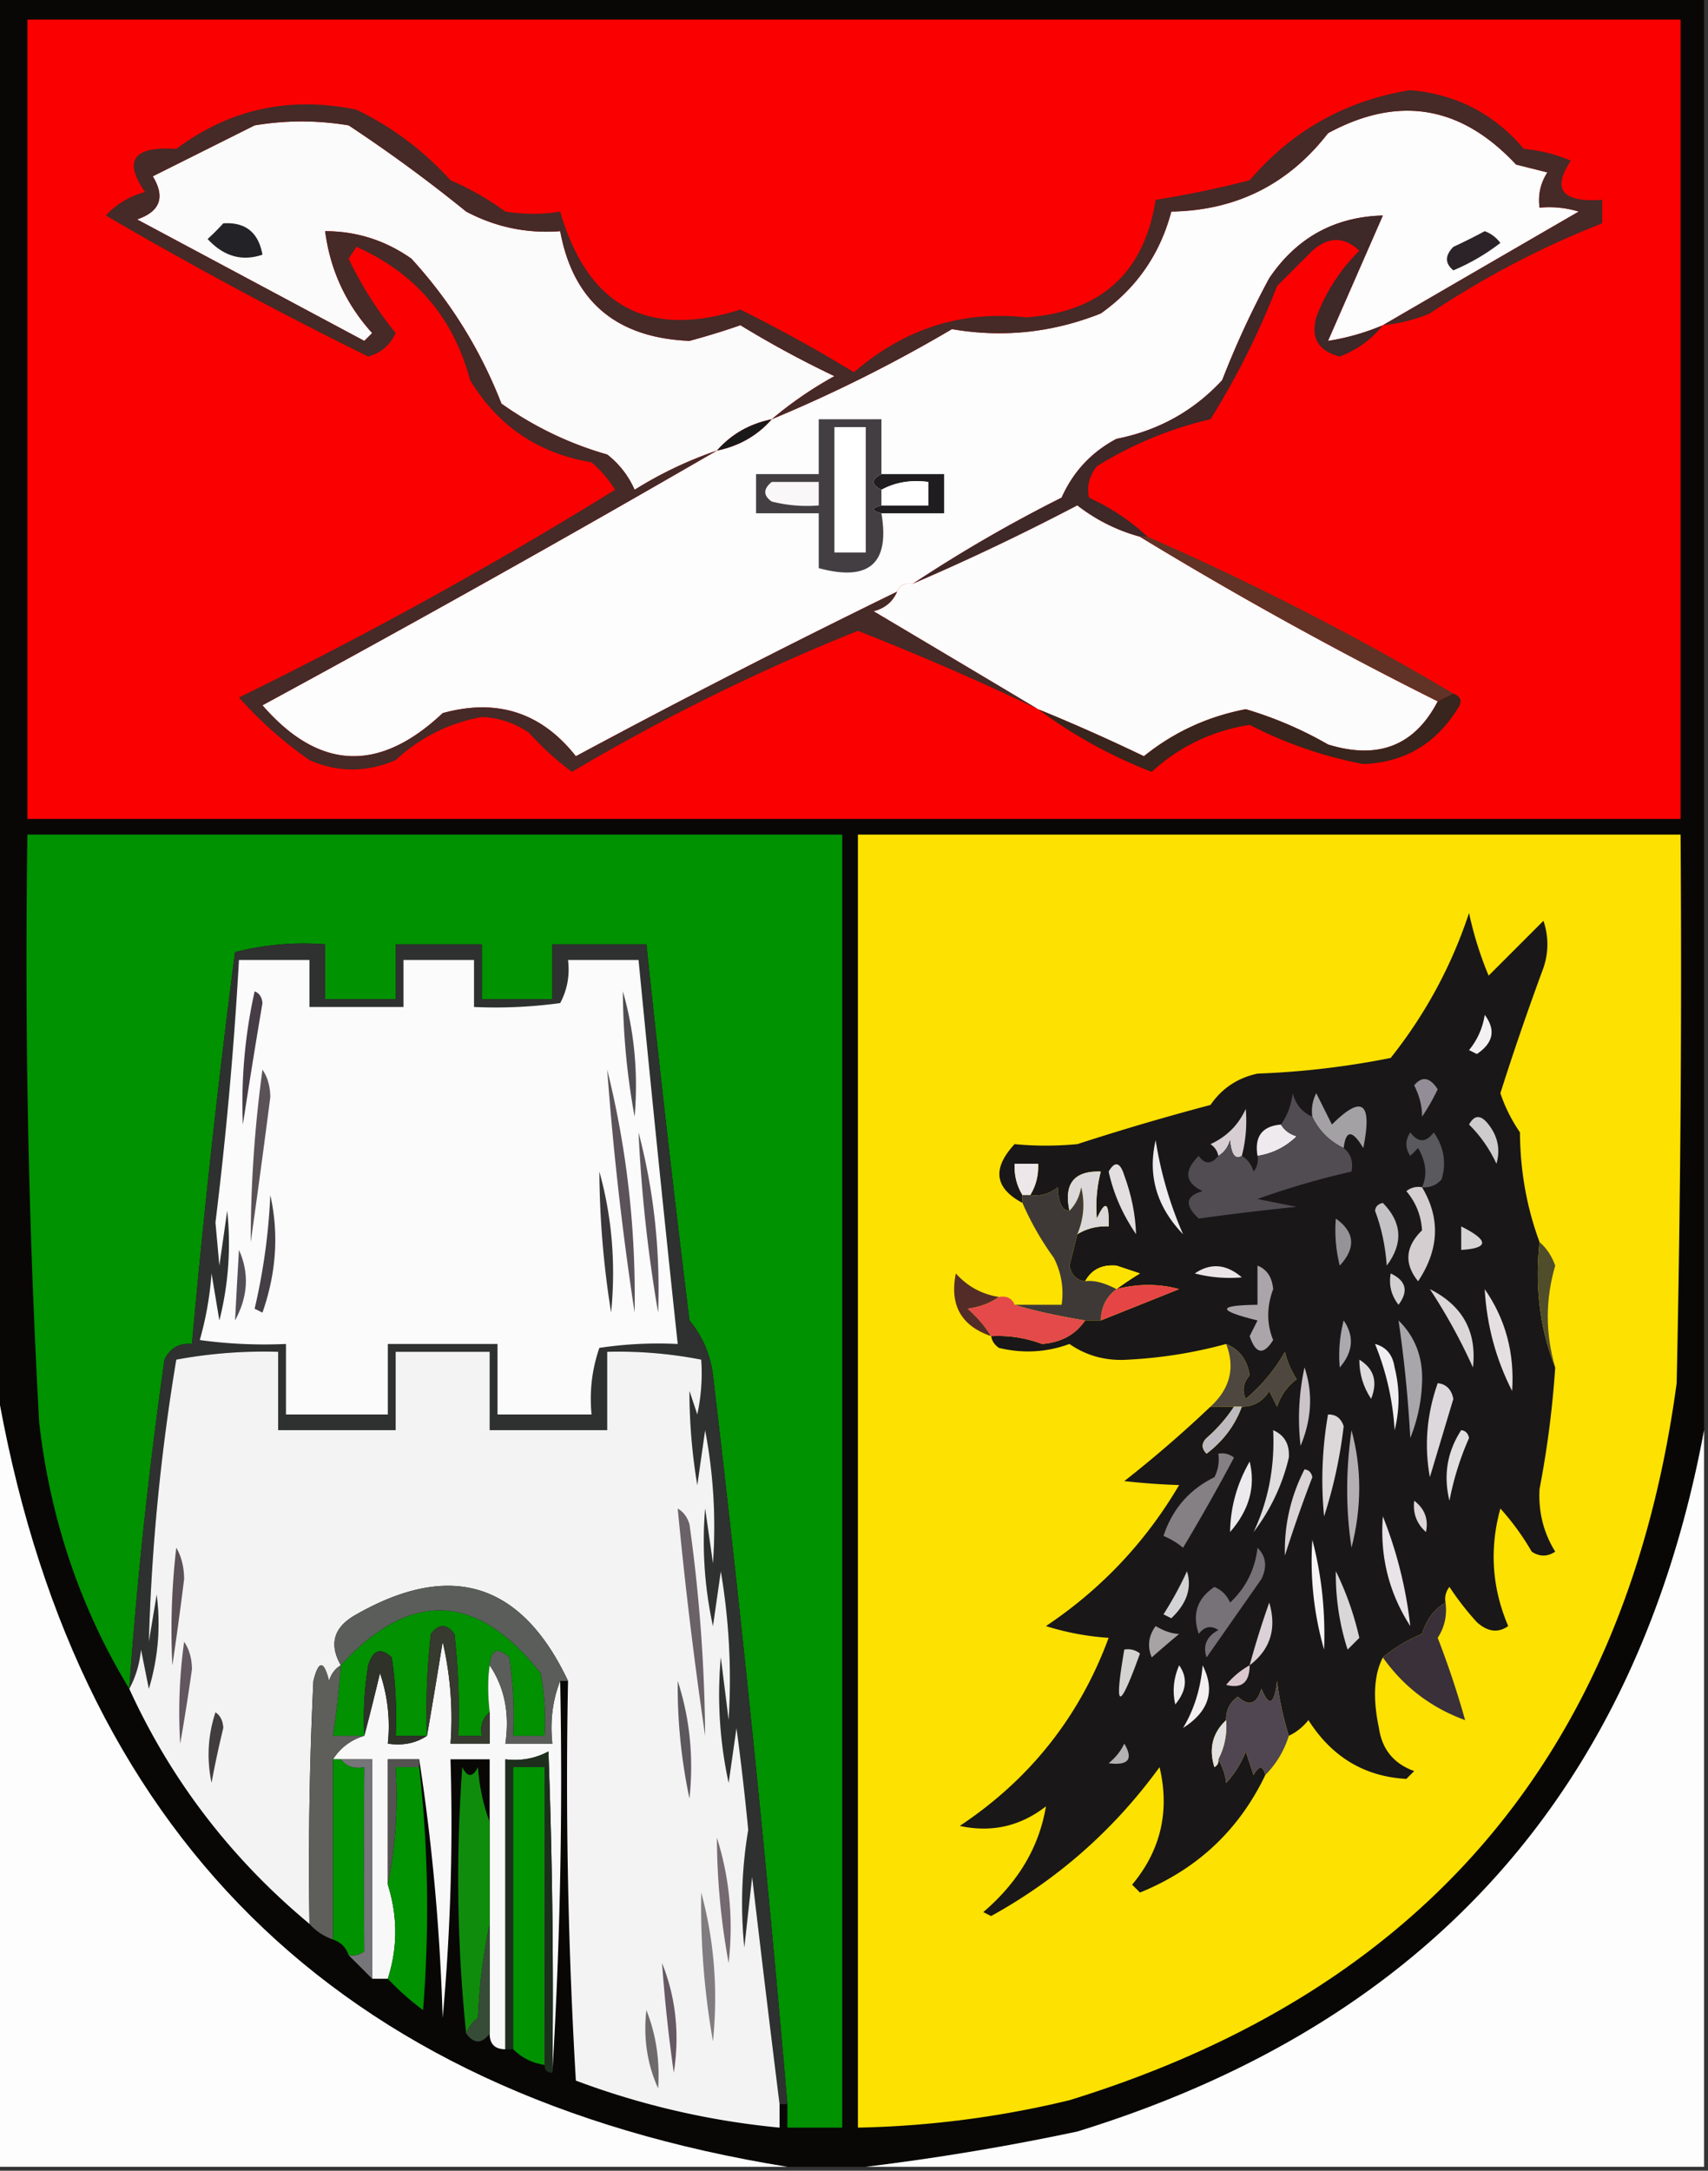<svg xmlns="http://www.w3.org/2000/svg" width="218" height="277" style="shape-rendering:geometricPrecision;text-rendering:geometricPrecision;image-rendering:optimizeQuality;fill-rule:evenodd;clip-rule:evenodd"><rect width="100%" height="100%" fill="#333333" stroke="none"/><path style="opacity:1" fill="#080706" d="M-.5-.5h218v183c-8.544 45.857-35.211 75.691-80 89.5a310.547 310.547 0 0 1-27 4.5h-10c-57.622-9.289-91.289-42.622-101-100V-.5z"/><path style="opacity:1" fill="#fb0000" d="M3.5 2.5h211v102H3.5V2.5z"/><path style="opacity:1" fill="#fdfdfd" d="M176.5 41.5a29.417 29.417 0 0 1-7 2l7-16c-6.182.175-11.015 2.842-14.5 8a114.396 114.396 0 0 0-6 13c-3.639 3.943-8.139 6.443-13.5 7.5-3.195 1.695-5.528 4.195-7 7.5a182.642 182.642 0 0 0-19 11c-.992-.172-1.658.162-2 1a1186.301 1186.301 0 0 0-41 21c-4.397-5.582-10.064-7.416-17-5.5-8.116 7.644-15.783 7.311-23-1a2403.869 2403.869 0 0 0 58-32.5c2.831-.579 5.164-1.912 7-4a185.095 185.095 0 0 0 23-11.5c6.498 1.12 12.831.453 19-2 4.564-3.234 7.564-7.567 9-13 8.279-.14 14.946-3.473 20-10 8.978-4.873 16.978-3.54 24 4l4 1c-.88 1.356-1.214 2.856-1 4.5 1.699-.16 3.366.006 5 .5-8.396 4.86-16.73 9.693-25 14.5z"/><path style="opacity:1" fill="#fcfbfc" d="M98.5 53.5c-2.831.579-5.164 1.912-7 4a50.482 50.482 0 0 0-10.5 5 11.529 11.529 0 0 0-3.5-4.5A43.966 43.966 0 0 1 64 51.5c-2.706-6.922-6.54-13.089-11.5-18.5-3.322-2.332-6.989-3.498-11-3.5.639 4.945 2.639 9.278 6 13l-1 1-29-15.5c2.948-1.01 3.614-2.843 2-5.5l13-6.5c4-.667 8-.667 12 0a191.043 191.043 0 0 1 15 11c3.753 1.989 7.753 2.822 12 2.5 1.653 8.944 7.153 13.61 16.5 14a94.587 94.587 0 0 0 6.5-2 131.203 131.203 0 0 0 12 6.5 49.087 49.087 0 0 0-8 5.5z"/><path style="opacity:1" fill="#1a191a" d="M98.5 53.5c-1.836 2.088-4.169 3.421-7 4 1.836-2.088 4.169-3.421 7-4z"/><path style="opacity:1" fill="#1f1d20" d="M112.5 60.5h8v5h-8c-1.333-.333-1.333-.667 0-1h6v-3c-2.235-.295-4.235.039-6 1-1.333-.667-1.333-1.333 0-2z"/><path style="opacity:1" fill="#fefffe" d="M112.5 64.5v-2c1.765-.961 3.765-1.295 6-1v3h-6z"/><path style="opacity:1" fill="#423e42" d="M112.5 60.5c-1.333.667-1.333 1.333 0 2v2c-1.333.333-1.333.667 0 1 1.094 6.405-1.573 8.738-8 7v-7h-8v-5h8v-7h8v7z"/><path style="opacity:1" fill="#faf7f8" d="M98.5 61.5h6v3a18.437 18.437 0 0 1-6-.5c-1.098-.77-1.098-1.603 0-2.5z"/><path style="opacity:1" fill="#fefffe" d="M106.5 54.5h4v16h-4v-16z"/><path style="opacity:1" fill="#3e2828" d="M176.5 41.5c-1.376 1.771-3.209 3.105-5.5 4-2.723-.708-3.723-2.375-3-5a23.16 23.16 0 0 1 5.5-8.5c-1.914-1.827-3.914-1.827-6 0l-4.5 4.5a101.216 101.216 0 0 1-8.5 17 48.018 48.018 0 0 0-14.5 6c-.982 1.259-1.315 2.592-1 4 2.824 1.318 5.324 2.985 7.5 5h-1a22.588 22.588 0 0 1-8-4 302.737 302.737 0 0 1-21 10 182.642 182.642 0 0 1 19-11c1.472-3.305 3.805-5.805 7-7.5 5.361-1.057 9.861-3.557 13.5-7.5a114.396 114.396 0 0 1 6-13c3.485-5.158 8.318-7.825 14.5-8l-7 16a29.417 29.417 0 0 0 7-2z"/><path style="opacity:1" fill="#fcfcfc" d="M145.5 68.5a521.334 521.334 0 0 0 38 21c-2.927 5.648-7.594 7.481-14 5.5a48.691 48.691 0 0 0-10.5-4.5c-4.864.933-9.197 2.933-13 6a240.219 240.219 0 0 0-13.5-6c-6.937-4.14-13.937-8.307-21-12.5 1.442-.377 2.442-1.21 3-2.5.342-.838 1.008-1.172 2-1a302.737 302.737 0 0 0 21-10 22.588 22.588 0 0 0 8 4z"/><path style="opacity:1" fill="#452a27" d="M176.5 41.5c8.27-4.807 16.604-9.64 25-14.5a12.935 12.935 0 0 0-5-.5c-.214-1.644.12-3.144 1-4.5l-4-1c-7.022-7.54-15.022-8.873-24-4-5.054 6.527-11.721 9.86-20 10-1.436 5.433-4.436 9.766-9 13-6.169 2.453-12.502 3.12-19 2a185.095 185.095 0 0 1-23 11.5 49.087 49.087 0 0 1 8-5.5 131.203 131.203 0 0 1-12-6.5 94.587 94.587 0 0 1-6.5 2c-9.347-.39-14.847-5.056-16.5-14-4.247.322-8.247-.511-12-2.5a191.043 191.043 0 0 0-15-11c-4-.667-8-.667-12 0l-13 6.5c1.614 2.657.948 4.49-2 5.5l29 15.5 1-1c-3.361-3.722-5.361-8.055-6-13 4.011.002 7.678 1.168 11 3.5 4.96 5.411 8.794 11.578 11.5 18.5A43.966 43.966 0 0 0 77.5 58a11.529 11.529 0 0 1 3.5 4.5 50.482 50.482 0 0 1 10.5-5 2403.869 2403.869 0 0 1-58 32.5c7.217 8.311 14.884 8.644 23 1 6.936-1.916 12.603-.082 17 5.5a1186.301 1186.301 0 0 1 41-21c-.558 1.29-1.558 2.123-3 2.5 7.063 4.193 14.063 8.36 21 12.5a351.05 351.05 0 0 0-23-10 264.954 264.954 0 0 0-36.5 18 38.045 38.045 0 0 1-5.5-5 11.283 11.283 0 0 0-6-2c-4.203.768-7.87 2.602-11 5.5-3.723 1.592-7.39 1.592-11 0a51.045 51.045 0 0 1-9-8 556.808 556.808 0 0 0 48-26.5 14.974 14.974 0 0 0-3-3.5c-6.807-1.148-11.974-4.648-15.5-10.5-2.143-7.975-6.976-13.642-14.5-17l-1 1.5a47.055 47.055 0 0 0 6 9.5c-.712 1.546-1.878 2.546-3.5 3a537.381 537.381 0 0 1-33.5-18c1.324-1.435 2.99-2.435 5-3-2.792-4.037-1.459-5.87 4-5.5 6.824-5.1 14.49-6.768 23-5 4.52 2.17 8.52 5.17 12 9a36.178 36.178 0 0 1 7 4c2.398.374 4.731.374 7 0 3.506 12.083 11.172 16.25 23 12.5a192.843 192.843 0 0 1 14.5 8c6.437-5.572 13.771-7.906 22-7 9.524-.695 15.024-5.695 16.5-15a127.922 127.922 0 0 0 12-2.5c5.43-6.342 12.263-10.175 20.5-11.5 5.87.518 10.704 3.018 14.5 7.5 2.077.192 4.077.692 6 1.5-2.467 3.677-1.134 5.344 4 5v3c-7.678 3.007-15.012 6.84-22 11.5a20.093 20.093 0 0 1-6 1.5z"/><path style="opacity:1" fill="#2c2328" d="M189.5 29.5c.789.283 1.456.783 2 1.5a26.864 26.864 0 0 1-6 3.5c-1.09-.891-1.09-1.891 0-3a70.915 70.915 0 0 0 4-2z"/><path style="opacity:1" fill="#232327" d="M28.5 28.5c2.821-.184 4.488 1.15 5 4-2.616.886-4.95.22-7-2a30.943 30.943 0 0 0 2-2z"/><path style="opacity:1" fill="#613326" d="M145.5 68.5h1a357.51 357.51 0 0 1 39 20l-2 1a521.334 521.334 0 0 1-38-21z"/><path style="opacity:1" fill="#38251d" d="M185.5 88.5c1.025.397 1.192 1.063.5 2-2.795 4.474-6.795 6.807-12 7a53.302 53.302 0 0 1-14.5-5c-4.808.764-8.975 2.764-12.5 6-5.25-2.039-10.083-4.706-14.5-8 4.537 1.85 9.037 3.85 13.5 6 3.803-3.067 8.136-5.067 13-6a48.691 48.691 0 0 1 10.5 4.5c6.406 1.981 11.073.148 14-5.5l2-1z"/><path style="opacity:1" fill="#009200" d="M100.5 268.5a2924.671 2924.671 0 0 0-9.5-93c-.323-2.641-1.323-4.975-3-7a2742.34 2742.34 0 0 1-5.5-48h-12v7h-9v-7h-11v7h-9v-7c-3.937-.293-7.77.04-11.5 1a1275.878 1275.878 0 0 0-5.5 50c-1.624-.14-2.79.527-3.5 2a599.033 599.033 0 0 0-4.5 42c-6.26-10.315-10.094-21.648-11.5-34a1074.695 1074.695 0 0 1-1.5-75h104v165h-7v-3z"/><path style="opacity:1" fill="#fde101" d="M109.5 106.5h105c.167 23.336 0 46.669-.5 70-6.36 47.024-32.193 77.524-77.5 91.5a125.11 125.11 0 0 1-27 3.5v-165z"/><path style="opacity:1" fill="#191718" d="M196.5 158.5c-.613 5.771.054 11.104 2 16a126.616 126.616 0 0 1-2 15.5c-.165 2.917.502 5.583 2 8-1 .667-2 .667-3 0a32.364 32.364 0 0 0-4-5.5c-1.413 5.124-1.08 10.124 1 15-1.29.908-2.623.741-4-.5a36.078 36.078 0 0 1-3.5-4.5 2.428 2.428 0 0 0-.5 2c-1.443.835-2.443 2.168-3 4a18.67 18.67 0 0 0-5 3c-1.138 2.217-1.305 5.217-.5 9 .398 2.732 1.898 4.565 4.5 5.5l-1 1c-5.335-.294-9.502-2.794-12.5-7.5-.708.881-1.542 1.547-2.5 2a38.287 38.287 0 0 1-1.5-7c-.359 3.044-1.026 3.378-2 1-.605 1.981-1.605 2.315-3 1-1.039.744-1.539 1.744-1.5 3-1.738 1.619-2.238 3.619-1.5 6 .399-.228.565-.562.5-1 .574 1.028.907 2.028 1 3a12.403 12.403 0 0 0 2.5-4l1 3c.69-1.238 1.19-1.238 1.5 0-3.371 7.037-8.705 12.037-16 15l-1-1c3.657-4.386 4.824-9.386 3.5-15-5.78 7.949-12.946 14.282-21.5 19l-1-.5c4.467-3.812 7.134-8.312 8-13.5-3.266 2.545-6.932 3.378-11 2.5 8.966-5.96 15.299-13.96 19-24a34.251 34.251 0 0 1-8-1.5c7.046-4.713 12.713-10.713 17-18-2.07-.052-4.403-.219-7-.5a154.507 154.507 0 0 0 11-9.5h3a19.552 19.552 0 0 1-3.5 4c-.667.667-.667 1.333 0 2 2.127-1.614 3.627-3.614 4.5-6 1.517-.011 2.684-.677 3.5-2l1 2a6.978 6.978 0 0 1 2.5-3.5 11.333 11.333 0 0 1-1.5-3.5 21.53 21.53 0 0 1-5 6c-.492-1.049-.326-2.049.5-3-.315-1.983-1.315-3.316-3-4a58.666 58.666 0 0 1-12.5 2c-2.793.195-5.293-.471-7.5-2-2.938 1.075-5.938 1.241-9 .5-.556-.383-.889-.883-1-1.5 2.234-.12 4.401.213 6.5 1 2.448-.199 4.281-1.199 5.5-3h2c3.317-1.323 6.65-2.657 10-4-2.589-.705-5.256-.705-8 0a44.093 44.093 0 0 1 3-2l-3-1c-1.855-.16-3.188.507-4 2-1.086-.12-1.753-.787-2-2a343.58 343.58 0 0 0 1-4c1.208-.734 2.541-1.067 4-1 .087-3.098-.413-3.432-1.5-1a17.65 17.65 0 0 1 .5-6c-3.41-.116-4.744 1.55-4 5-.917.006-1.417-.994-1.5-3-1.011.837-2.178 1.17-3.5 1 .734-1.208 1.067-2.541 1-4h-3c-.067 1.459.266 2.792 1 4v1c-3.556-1.89-3.89-4.39-1-7.5 2.633.253 5.3.253 8 0a321.666 321.666 0 0 1 17-5c1.453-2.114 3.453-3.448 6-4 5.731-.21 11.397-.876 17-2 4.45-5.603 7.783-11.769 10-18.5a45.278 45.278 0 0 0 2.5 8l7-7c.667 2 .667 4 0 6a361.069 361.069 0 0 0-5.5 16 20.023 20.023 0 0 0 2.5 5c.029 4.913.862 9.58 2.5 14z"/><path style="opacity:1" fill="#f4f1f3" d="M189.5 129.5c1.44 1.92 1.107 3.587-1 5l-1-.5a9.175 9.175 0 0 0 2-4.5z"/><path style="opacity:1" fill="#928d96" d="M180.5 138.5c.997-1.213 1.997-1.046 3 .5a26.585 26.585 0 0 1-2 3.5c.024-1.286-.31-2.62-1-4z"/><path style="opacity:1" fill="#cfccce" d="M187.5 143.5c.689-1.274 1.523-1.274 2.5 0 1.187 1.544 1.52 3.211 1 5-.902-1.931-2.069-3.597-3.5-5z"/><path style="opacity:1" fill="#efeaed" d="M163.5 143.5c.418.722 1.084 1.222 2 1.5-1.41 1.372-3.077 2.205-5 2.5-.412-2.473.588-3.806 3-4z"/><path style="opacity:1" fill="#a4a1a4" d="M171.5 146.5c-1.841-.902-3.174-2.236-4-4a4.934 4.934 0 0 1 .5-3l2 4c3.854-3.854 5.188-2.854 4 3-1.392-2.342-2.225-2.342-2.5 0z"/><path style="opacity:1" fill="#d7ced3" d="M158.5 147.5c-.841.509-1.341-.157-1.5-2-.278.916-.778 1.582-1.5 2-.111-.617-.444-1.117-1-1.5 2.07-.948 3.57-2.448 4.5-4.5a17.65 17.65 0 0 1-.5 6z"/><path style="opacity:1" fill="#2e3130" d="M100.5 268.5h-1a3761.617 3761.617 0 0 1-3.5-29l-1 9a56.594 56.594 0 0 1 .5-15 344.957 344.957 0 0 0-1.5-13l-1 7a53.034 53.034 0 0 1-1-16l1 8a82.7 82.7 0 0 0-1-19l-1 7a50.658 50.658 0 0 1-1-15l1 7a65.68 65.68 0 0 0-1-17l-1 7a72.333 72.333 0 0 1-1-12l1 3c.497-2.31.663-4.643.5-7a54.965 54.965 0 0 0-12-1v10h-15v-10h-12v10h-15v-10a61.26 61.26 0 0 0-13 1 263.492 263.492 0 0 0-3.5 36l1-6c.518 4.051.184 8.051-1 12l-1-5c-.198 1.882-.698 3.548-1.5 5a599.033 599.033 0 0 1 4.5-42c.71-1.473 1.876-2.14 3.5-2a1275.878 1275.878 0 0 1 5.5-50c3.73-.96 7.563-1.293 11.5-1v7h9v-7h11v7h9v-7h12a2742.34 2742.34 0 0 0 5.5 48c1.677 2.025 2.677 4.359 3 7a2924.671 2924.671 0 0 1 9.5 93z"/><path style="opacity:1" fill="#fbfbfb" d="M30.5 122.5h9v6h12v-6h9v6a60.93 60.93 0 0 0 11-.5c.906-1.699 1.24-3.533 1-5.5h9a4909.67 4909.67 0 0 0 5 49 50.464 50.464 0 0 0-10 .5c-.944 2.719-1.277 5.552-1 8.5h-12v-9h-14v9h-13v-9a60.93 60.93 0 0 1-11-.5 42.332 42.332 0 0 0 1.5-8.5l1 6a39.872 39.872 0 0 0 1-14l-1 7-.5-5.5a505.835 505.835 0 0 0 3-33.5z"/><path style="opacity:1" fill="#5b5359" d="M77.5 136.5c2.508 10.066 3.674 20.4 3.5 31a400.79 400.79 0 0 1-3.5-31z"/><path style="opacity:1" fill="#5a5257" d="M33.5 136.5c.652.949.986 2.115 1 3.5a1405.79 1405.79 0 0 1-2.5 18.5c0-7.349.5-14.682 1.5-22z"/><path style="opacity:1" fill="#504d52" d="M79.5 126.5c1.47 5.121 1.97 10.454 1.5 16a90.094 90.094 0 0 1-1.5-16z"/><path style="opacity:1" fill="#473d47" d="M32.5 126.5c.597.235.93.735 1 1.5a979.435 979.435 0 0 0-2.5 15.5 65.437 65.437 0 0 1 1.5-17z"/><path style="opacity:1" fill="#5a595d" d="M181.5 151.5c.703-1.534.536-3.201-.5-5l-1 1c-.667-1-.667-2 0-3 1 1.333 2 1.333 3 0 1.301 1.865 1.635 3.865 1 6-.671.752-1.504 1.086-2.5 1z"/><path style="opacity:1" fill="#ede7e9" d="M131.5 152.5h-1c-.734-1.208-1.067-2.541-1-4h3c.067 1.459-.266 2.792-1 4z"/><path style="opacity:1" fill="#e3dee0" d="M141.5 149.5c.802-1.385 1.469-1.218 2 .5.922 2.505 1.422 5.005 1.5 7.5-1.719-2.525-2.886-5.192-3.5-8z"/><path style="opacity:1" fill="#5c545b" d="M81.5 144.5c1.955 7.428 2.788 15.095 2.5 23a186.597 186.597 0 0 1-2.5-23z"/><path style="opacity:1" fill="#dcd9da" d="M137.5 157.5c.823-1.955.99-3.955.5-6-.232 1.237-.732 2.237-1.5 3-.744-3.45.59-5.116 4-5a17.65 17.65 0 0 0-.5 6c1.087-2.432 1.587-2.098 1.5 1-1.459-.067-2.792.266-4 1z"/><path style="opacity:1" fill="#eeecee" d="M147.5 145.5a48.923 48.923 0 0 0 3.5 12c-3.373-3.509-4.539-7.509-3.5-12z"/><path style="opacity:1" fill="#504c52" d="M167.5 142.5c.826 1.764 2.159 3.098 4 4 .904.709 1.237 1.709 1 3-4.086.93-8.086 2.097-12 3.5l5 1c-4.448.455-8.615.955-12.5 1.5-1.852-1.73-1.686-2.896.5-3.5-2.267-1.081-2.434-2.581-.5-4.5.77 1.098 1.603 1.098 2.5 0 .722-.418 1.222-1.084 1.5-2 .159 1.843.659 2.509 1.5 2 .722.418 1.222 1.084 1.5 2a2.428 2.428 0 0 0 .5-2c1.923-.295 3.59-1.128 5-2.5-.916-.278-1.582-.778-2-1.5.79-1.109 1.29-2.442 1.5-4 .377 1.442 1.21 2.442 2.5 3z"/><path style="opacity:1" fill="#d4ced1" d="M181.5 151.5c2.36 3.94 2.193 7.94-.5 12-1.808-2.242-1.641-4.409.5-6.5-.115-1.895-.782-3.562-2-5a2.428 2.428 0 0 1 2-.5z"/><path style="opacity:1" fill="#c4c2c5" d="M175.5 154.5c.06-.543.393-.876 1-1 2.453 2.496 2.62 5.162.5 8-.186-2.536-.686-4.869-1.5-7z"/><path style="opacity:1" fill="#969397" d="M170.5 155.5c2.424 1.728 2.59 3.728.5 6a18.453 18.453 0 0 1-.5-6z"/><path style="opacity:1" fill="#d6d4d5" d="M186.5 156.5c3.56 1.783 3.56 2.783 0 3v-3z"/><path style="opacity:1" fill="#504d2a" d="M196.5 158.5c.891.761 1.558 1.761 2 3-1.267 4.332-1.267 8.665 0 13-1.946-4.896-2.613-10.229-2-16z"/><path style="opacity:1" fill="#fde200" d="M142.5 164.5c-1.575-.828-2.908-1.162-4-1 .812-1.493 2.145-2.16 4-2l3 1a44.093 44.093 0 0 0-3 2z"/><path style="opacity:1" fill="#ebe5e8" d="M152.5 162.5c2.017-1.374 4.017-1.207 6 .5a17.65 17.65 0 0 1-6-.5z"/><path style="opacity:1" fill="#433f44" d="M34.5 152.5c1.104 4.919.77 9.919-1 15l-1-.5a78.504 78.504 0 0 0 2-14.5z"/><path style="opacity:1" fill="#3a373a" d="M76.5 149.5c1.61 5.779 2.11 11.779 1.5 18a117.234 117.234 0 0 1-1.5-18z"/><path style="opacity:1" fill="#d2d0d1" d="M177.5 162.5c1.976.927 2.309 2.26 1 4-.929-1.189-1.262-2.522-1-4z"/><path style="opacity:1" fill="#534d56" d="M30.5 159.5c1.33 2.94 1.163 5.94-.5 9 .152-2.947.319-5.947.5-9z"/><path style="opacity:1" fill="#e64546" d="M140.5 168.5c.027-1.699.694-3.033 2-4 2.744-.705 5.411-.705 8 0-3.35 1.343-6.683 2.677-10 4z"/><path style="opacity:1" fill="#3e3937" d="M136.5 154.5c.768-.763 1.268-1.763 1.5-3 .49 2.045.323 4.045-.5 6a343.58 343.58 0 0 1-1 4c.247 1.213.914 1.88 2 2 1.092-.162 2.425.172 4 1-1.306.967-1.973 2.301-2 4h-2c-3.591-.591-6.591-1.257-9-2h6a9.86 9.86 0 0 0-1-6 37 37 0 0 1-4-7v-1h1c1.322.17 2.489-.163 3.5-1 .083 2.006.583 3.006 1.5 3z"/><path style="opacity:1" fill="#aba5aa" d="M160.5 161.5c1.193.47 1.86 1.47 2 3-.842 2.265-.842 4.432 0 6.5-1.231 1.967-2.231 1.801-3-.5l1-2c-5.182-1.276-5.182-1.943 0-2v-5z"/><path style="opacity:1" fill="#dbd6d8" d="M182.5 164.5c4.181 2.097 6.014 5.43 5.5 10a72.1 72.1 0 0 0-5.5-10z"/><path style="opacity:1" fill="#542c27" d="M127.5 165.5c-1.109.79-2.442 1.29-4 1.5a14.698 14.698 0 0 1 3 3.5c-3.818-1.299-5.318-3.966-4.5-8 1.488 1.66 3.321 2.66 5.5 3z"/><path style="opacity:1" fill="#e44a4a" d="M127.5 165.5c.992-.172 1.658.162 2 1 2.409.743 5.409 1.409 9 2-1.219 1.801-3.052 2.801-5.5 3a15.894 15.894 0 0 0-6.5-1 14.698 14.698 0 0 0-3-3.5c1.558-.21 2.891-.71 4-1.5z"/><path style="opacity:1" fill="#e6dfe2" d="M189.5 164.5c2.66 3.829 3.826 8.163 3.5 13-2.072-4.056-3.239-8.389-3.5-13z"/><path style="opacity:1" fill="#aba8ae" d="M171.5 168.5c1.374 2.017 1.207 4.017-.5 6a17.65 17.65 0 0 1 .5-6z"/><path style="opacity:1" fill="#f4f3f4" d="M99.5 268.5v3a101.271 101.271 0 0 1-26-6 651.13 651.13 0 0 1-1-51c-5.915-12.529-14.916-15.362-27-8.5-2.891 1.59-3.558 3.756-2 6.5-.722.418-1.222 1.084-1.5 2-.667-2.667-1.333-2.667-2 0a480.949 480.949 0 0 0-.5 31c-9.997-8.316-17.664-18.316-23-30 .802-1.452 1.302-3.118 1.5-5l1 5c1.184-3.949 1.518-7.949 1-12l-1 6a263.492 263.492 0 0 1 3.5-36 61.26 61.26 0 0 1 13-1v10h15v-10h12v10h15v-10a54.965 54.965 0 0 1 12 1 24.939 24.939 0 0 1-.5 7l-1-3a72.333 72.333 0 0 0 1 12l1-7a65.68 65.68 0 0 1 1 17l-1-7a50.658 50.658 0 0 0 1 15l1-7a82.7 82.7 0 0 1 1 19l-1-8a53.034 53.034 0 0 0 1 16l1-7a344.957 344.957 0 0 1 1.5 13c-.833 4.989-1 9.989-.5 15l1-9c1.135 9.724 2.302 19.39 3.5 29z"/><path style="opacity:1" fill="#f0eef0" d="M175.5 171.5c1.431.381 2.264 1.381 2.5 3a16.242 16.242 0 0 1 0 8 34.391 34.391 0 0 0-2.5-11z"/><path style="opacity:1" fill="#dedcdd" d="M173.5 173.5c1.877 1.159 2.377 2.826 1.5 5-1.009-1.525-1.509-3.192-1.5-5z"/><path style="opacity:1" fill="#ddd8db" d="M183.5 176.5c1.086.12 1.753.787 2 2l-3 10c-.736-4.022-.403-8.022 1-12z"/><path style="opacity:1" fill="#4d473f" d="M156.5 171.5c1.685.684 2.685 2.017 3 4-.826.951-.992 1.951-.5 3a21.53 21.53 0 0 0 5-6 11.333 11.333 0 0 0 1.5 3.5 6.978 6.978 0 0 0-2.5 3.5l-1-2c-.816 1.323-1.983 1.989-3.5 2h-4c2.503-2.303 3.17-4.969 2-8z"/><path style="opacity:1" fill="#a8a6ab" d="M178.5 168.5c2.152 2.107 3.152 4.774 3 8a20.702 20.702 0 0 1-1.5 7 163.52 163.52 0 0 0-1.5-15z"/><path style="opacity:1" fill="#fdfdfd" d="M-.5 176.5c9.711 57.378 43.378 90.711 101 100H-.5v-100z"/><path style="opacity:1" fill="#bdbbc0" d="M157.5 179.5h1c-.873 2.386-2.373 4.386-4.5 6-.667-.667-.667-1.333 0-2a19.552 19.552 0 0 0 3.5-4z"/><path style="opacity:1" fill="#cac3c8" d="M166.5 174.5c1.095 3.217.929 6.55-.5 10a30.334 30.334 0 0 1 .5-10z"/><path style="opacity:1" fill="#fdfdfd" d="M217.5 182.5v94h-107a310.547 310.547 0 0 0 27-4.5c44.789-13.809 71.456-43.643 80-89.5z"/><path style="opacity:1" fill="#dcd8da" d="M169.5 180.5c.997-.03 1.664.47 2 1.5a60.072 60.072 0 0 1-2.5 11.5 48.676 48.676 0 0 1 .5-13z"/><path style="opacity:1" fill="#e2dfe1" d="M186.5 182.5c.543.06.876.393 1 1a37.143 37.143 0 0 0-2.5 8c-.793-3.241-.293-6.241 1.5-9z"/><path style="opacity:1" fill="#e0ddde" d="M162.5 182.5c1.447.634 2.113 1.801 2 3.5a24.979 24.979 0 0 1-4.5 9.5c1.887-4.002 2.721-8.336 2.5-13z"/><path style="opacity:1" fill="#dad4d6" d="M166.5 187.5c.543.06.876.393 1 1a177.608 177.608 0 0 0-3.5 10c-.108-3.85.725-7.517 2.5-11z"/><path style="opacity:1" fill="#b4afb3" d="M172.5 182.5c1.314 4.848 1.314 9.848 0 15-.739-4.845-.739-9.845 0-15z"/><path style="opacity:1" fill="#eceaec" d="M159.5 186.5c.781 3.198-.053 6.198-2.5 9 .042-3.164.876-6.164 2.5-9z"/><path style="opacity:1" fill="#6a6267" d="M86.5 192.5c.722.418 1.222 1.084 1.5 2a204.33 204.33 0 0 1 2 27 573.16 573.16 0 0 1-3.5-29z"/><path style="opacity:1" fill="#858083" d="M155.5 185.5a2.428 2.428 0 0 1 2 .5 255.249 255.249 0 0 1-6.5 11.5 9.454 9.454 0 0 0-2.5-1.5c1.124-3.422 3.291-5.922 6.5-7.5a4.934 4.934 0 0 0 .5-3z"/><path style="opacity:1" fill="#ded6d9" d="M180.5 191.5c1.348 1.027 1.848 2.36 1.5 4-1.188-1.063-1.688-2.397-1.5-4z"/><path style="opacity:1" fill="#f7f4f6" d="M167.5 196.5c1.183 4.486 1.683 9.152 1.5 14a40.842 40.842 0 0 1-1.5-14z"/><path style="opacity:1" fill="#e8e4e7" d="M176.5 193.5a53.9 53.9 0 0 1 3.5 14c-2.724-4.231-3.891-8.897-3.5-14z"/><path style="opacity:1" fill="#d3d2d4" d="M151.5 200.5c.652 2.121-.015 4.121-2 6l-1-.5a44.433 44.433 0 0 0 3-5.5z"/><path style="opacity:1" fill="#5b5056" d="M22.5 197.5c.656 1.122.99 2.455 1 4-.453 3.673-.953 7.34-1.5 11a90.055 90.055 0 0 1 .5-15z"/><path style="opacity:1" fill="#dad7d8" d="M170.5 200.5c1.306 2.642 2.306 5.475 3 8.5l-1.5 1.5a31.284 31.284 0 0 1-1.5-10z"/><path style="opacity:1" fill="#019101" d="M62.5 212.5c-.258 1.69-.258 3.69 0 6-.904.709-1.237 1.709-1 3h-3a84.94 84.94 0 0 0-.5-13c-1-1.333-2-1.333-3 0a84.94 84.94 0 0 0-.5 13h-4a50.442 50.442 0 0 0-.5-10c-1.395-1.315-2.395-.981-3 1a40.939 40.939 0 0 0-.5 9h-4c.463-2.982.796-5.982 1-9 8.862-9.665 17.362-9.331 25.5 1 .497 2.646.664 5.313.5 8h-4a50.442 50.442 0 0 0-.5-10c-1.46-1.383-2.294-1.049-2.5 1z"/><path style="opacity:1" fill="#767278" d="M160.5 197.5c1.098 1.101 1.265 2.434.5 4l-7 10c-.507-1.496-.007-2.663 1.5-3.5-.949-.617-1.782-.451-2.5.5-.867-2.538-.201-4.538 2-6 .945.405 1.612 1.072 2 2 2.022-1.893 3.188-4.227 3.5-7z"/><path style="opacity:1" fill="#a7a3a5" d="M147.5 207.5c1.106.649 2.106.983 3 1a174.359 174.359 0 0 0-3.5 3c-.579-1.428-.412-2.762.5-4z"/><path style="opacity:1" fill="#f9f8f9" d="M62.5 218.5c-.258-2.31-.258-4.31 0-6 1.902 2.837 2.569 6.171 2 10h6c-.306-2.885.027-5.552 1-8a625.626 625.626 0 0 1-1 50 840.9 840.9 0 0 0-.5-41c-1.7.906-3.533 1.239-5.5 1v37c-1.333 0-2-.667-2-2v-35h-5c.332 11.02-.001 22.02-1 33-.346-11.364-1.346-22.364-3-33h-4v16c1.266 4.032 1.266 8.032 0 12h-2v-28h-5c.947-1.478 2.28-2.478 4-3a345.429 345.429 0 0 0 2-8 21.12 21.12 0 0 1 1 9c1.915.284 3.581-.049 5-1a1035.16 1035.16 0 0 0 2-12 43.123 43.123 0 0 1 1 13h5v-4z"/><path style="opacity:1" fill="#363a2f" d="M62.5 218.5v4h-5a43.123 43.123 0 0 0-1-13 1035.16 1035.16 0 0 1-2 12 84.94 84.94 0 0 1 .5-13c1-1.333 2-1.333 3 0a84.94 84.94 0 0 1 .5 13h3c-.237-1.291.096-2.291 1-3z"/><path style="opacity:1" fill="#dcd1d6" d="M159.5 212.5a110.146 110.146 0 0 1 2.5-8c.977 3.317.144 5.984-2.5 8z"/><path style="opacity:1" fill="#d5d2d2" d="M143.5 210.5a2.428 2.428 0 0 1 2 .5c-2.681 7.469-3.348 7.302-2-.5z"/><path style="opacity:1" fill="#393039" d="M184.5 204.5c.214 1.644-.12 3.144-1 4.5a115.237 115.237 0 0 1 3.5 10.5c-4.343-1.585-7.843-4.252-10.5-8a18.67 18.67 0 0 1 5-3c.557-1.832 1.557-3.165 3-4z"/><path style="opacity:1" fill="#5a5d5a" d="M72.5 214.5h-1c-.973 2.448-1.306 5.115-1 8h-6c.569-3.829-.098-7.163-2-10 .206-2.049 1.04-2.383 2.5-1 .498 3.317.665 6.65.5 10h4a32.438 32.438 0 0 0-.5-8c-8.138-10.331-16.638-10.665-25.5-1-1.558-2.744-.891-4.91 2-6.5 12.084-6.862 21.085-4.029 27 8.5z"/><path style="opacity:1" fill="#efedee" d="M150.5 212.5c1.121 1.589.954 3.256-.5 5-.384-1.697-.218-3.363.5-5z"/><path style="opacity:1" fill="#dbc8ce" d="M159.5 212.5c-.011 2.186-1.011 3.019-3 2.5a10.515 10.515 0 0 1 3-2.5z"/><path style="opacity:1" fill="#62565f" d="M23.5 209.5c.652.949.986 2.115 1 3.5a281.533 281.533 0 0 1-1.5 9.5 65.824 65.824 0 0 1 .5-13z"/><path style="opacity:1" fill="#2e3229" d="M54.5 221.5c-1.419.951-3.085 1.284-5 1a21.12 21.12 0 0 0-1-9 345.429 345.429 0 0 1-2 8 40.939 40.939 0 0 1 .5-9c.605-1.981 1.605-2.315 3-1 .498 3.317.665 6.65.5 10h4z"/><path style="opacity:1" fill="#5e5e5a" d="M43.5 212.5a104.578 104.578 0 0 1-1 9h4c-1.72.522-3.053 1.522-4 3v23c-1.21-.432-2.21-1.099-3-2-.166-10.339 0-20.672.5-31 .667-2.667 1.333-2.667 2 0 .278-.916.778-1.582 1.5-2z"/><path style="opacity:1" fill="#f4eff1" d="M153.5 212.5c1.639 3.241.805 5.908-2.5 8 1.404-2.332 2.238-4.999 2.5-8z"/><path style="opacity:1" fill="#4f4651" d="M164.5 221.5c-.61 1.934-1.61 3.601-3 5-.31-1.238-.81-1.238-1.5 0l-1-3a12.403 12.403 0 0 1-2.5 4c-.093-.972-.426-1.972-1-3 .801-1.542 1.134-3.208 1-5-.039-1.256.461-2.256 1.5-3 1.395 1.315 2.395.981 3-1 .974 2.378 1.641 2.044 2-1 .29 2.42.79 4.754 1.5 7z"/><path style="opacity:1" fill="#5d585e" d="M86.5 214.5c1.552 4.775 2.052 9.775 1.5 15a68.79 68.79 0 0 1-1.5-15z"/><path style="opacity:1" fill="#b5b2b3" d="M143.5 222.5c1.188 1.996.521 2.829-2 2.5.881-.708 1.547-1.542 2-2.5z"/><path style="opacity:1" fill="#413d3f" d="M27.5 218.5c.624.417.957 1.084 1 2a130.601 130.601 0 0 0-1.5 7c-.634-3.055-.468-6.055.5-9z"/><path style="opacity:1" fill="#009200" d="M42.5 224.5h1c.709.904 1.709 1.237 3 1-.065 8.043-.065 15.877 0 23.5a2.429 2.429 0 0 1-2 .5c-.333-1-1-1.667-2-2v-23z"/><path style="opacity:1" fill="#e2e0e1" d="M156.5 219.5c.134 1.792-.199 3.458-1 5 .065.438-.101.772-.5 1-.738-2.381-.238-4.381 1.5-6z"/><path style="opacity:1" fill="#009200" d="M53.5 225.5c1.158 10.158 1.325 20.492.5 31a32.634 32.634 0 0 1-4.5-4c1.266-3.968 1.266-7.968 0-12 .987-4.805 1.32-9.805 1-15h3z"/><path style="opacity:1" fill="#108c0d" d="M62.5 232.5v13c-.824 3.812-1.324 7.812-1.5 12-.717.544-1.217 1.211-1.5 2-1.16-11.159-1.326-22.492-.5-34 .667 1.333 1.333 1.333 2 0 .186 2.536.686 4.869 1.5 7z"/><path style="opacity:1" fill="#009200" d="M69.5 263.5c-1.562-.233-2.895-.9-4-2v-36h4v38z"/><path style="opacity:1" fill="#555351" d="M53.5 224.5v1h-3c.32 5.195-.013 10.195-1 15v-16h4z"/><path style="opacity:1" fill="#75757a" d="M43.5 224.5h4v28l-3-3a2.429 2.429 0 0 0 2-.5c-.065-7.623-.065-15.457 0-23.5-1.291.237-2.291-.096-3-1z"/><path style="opacity:1" fill="#756a71" d="M91.5 234.5c1.62 5.104 2.12 10.437 1.5 16a90.094 90.094 0 0 1-1.5-16z"/><path style="opacity:1" fill="#364c37" d="M62.5 245.5v14c-1 1.333-2 1.333-3 0 .283-.789.783-1.456 1.5-2 .176-4.188.676-8.188 1.5-12z"/><path style="opacity:1" fill="#1e2e1d" d="M70.5 264.5c-.667 0-1-.333-1-1v-38h-4v36h-1v-37c1.967.239 3.8-.094 5.5-1a840.9 840.9 0 0 1 .5 41z"/><path style="opacity:1" fill="#807c7f" d="M89.5 241.5c1.66 6.11 2.16 12.444 1.5 19a99.644 99.644 0 0 1-1.5-19z"/><path style="opacity:1" fill="#665963" d="M84.5 250.5c1.767 4.408 2.267 9.074 1.5 14a199.497 199.497 0 0 1-1.5-14z"/><path style="opacity:1" fill="#6e6a6c" d="M82.5 256.5c1.243 3.133 1.743 6.467 1.5 10-1.405-3.119-1.905-6.452-1.5-10z"/></svg>
